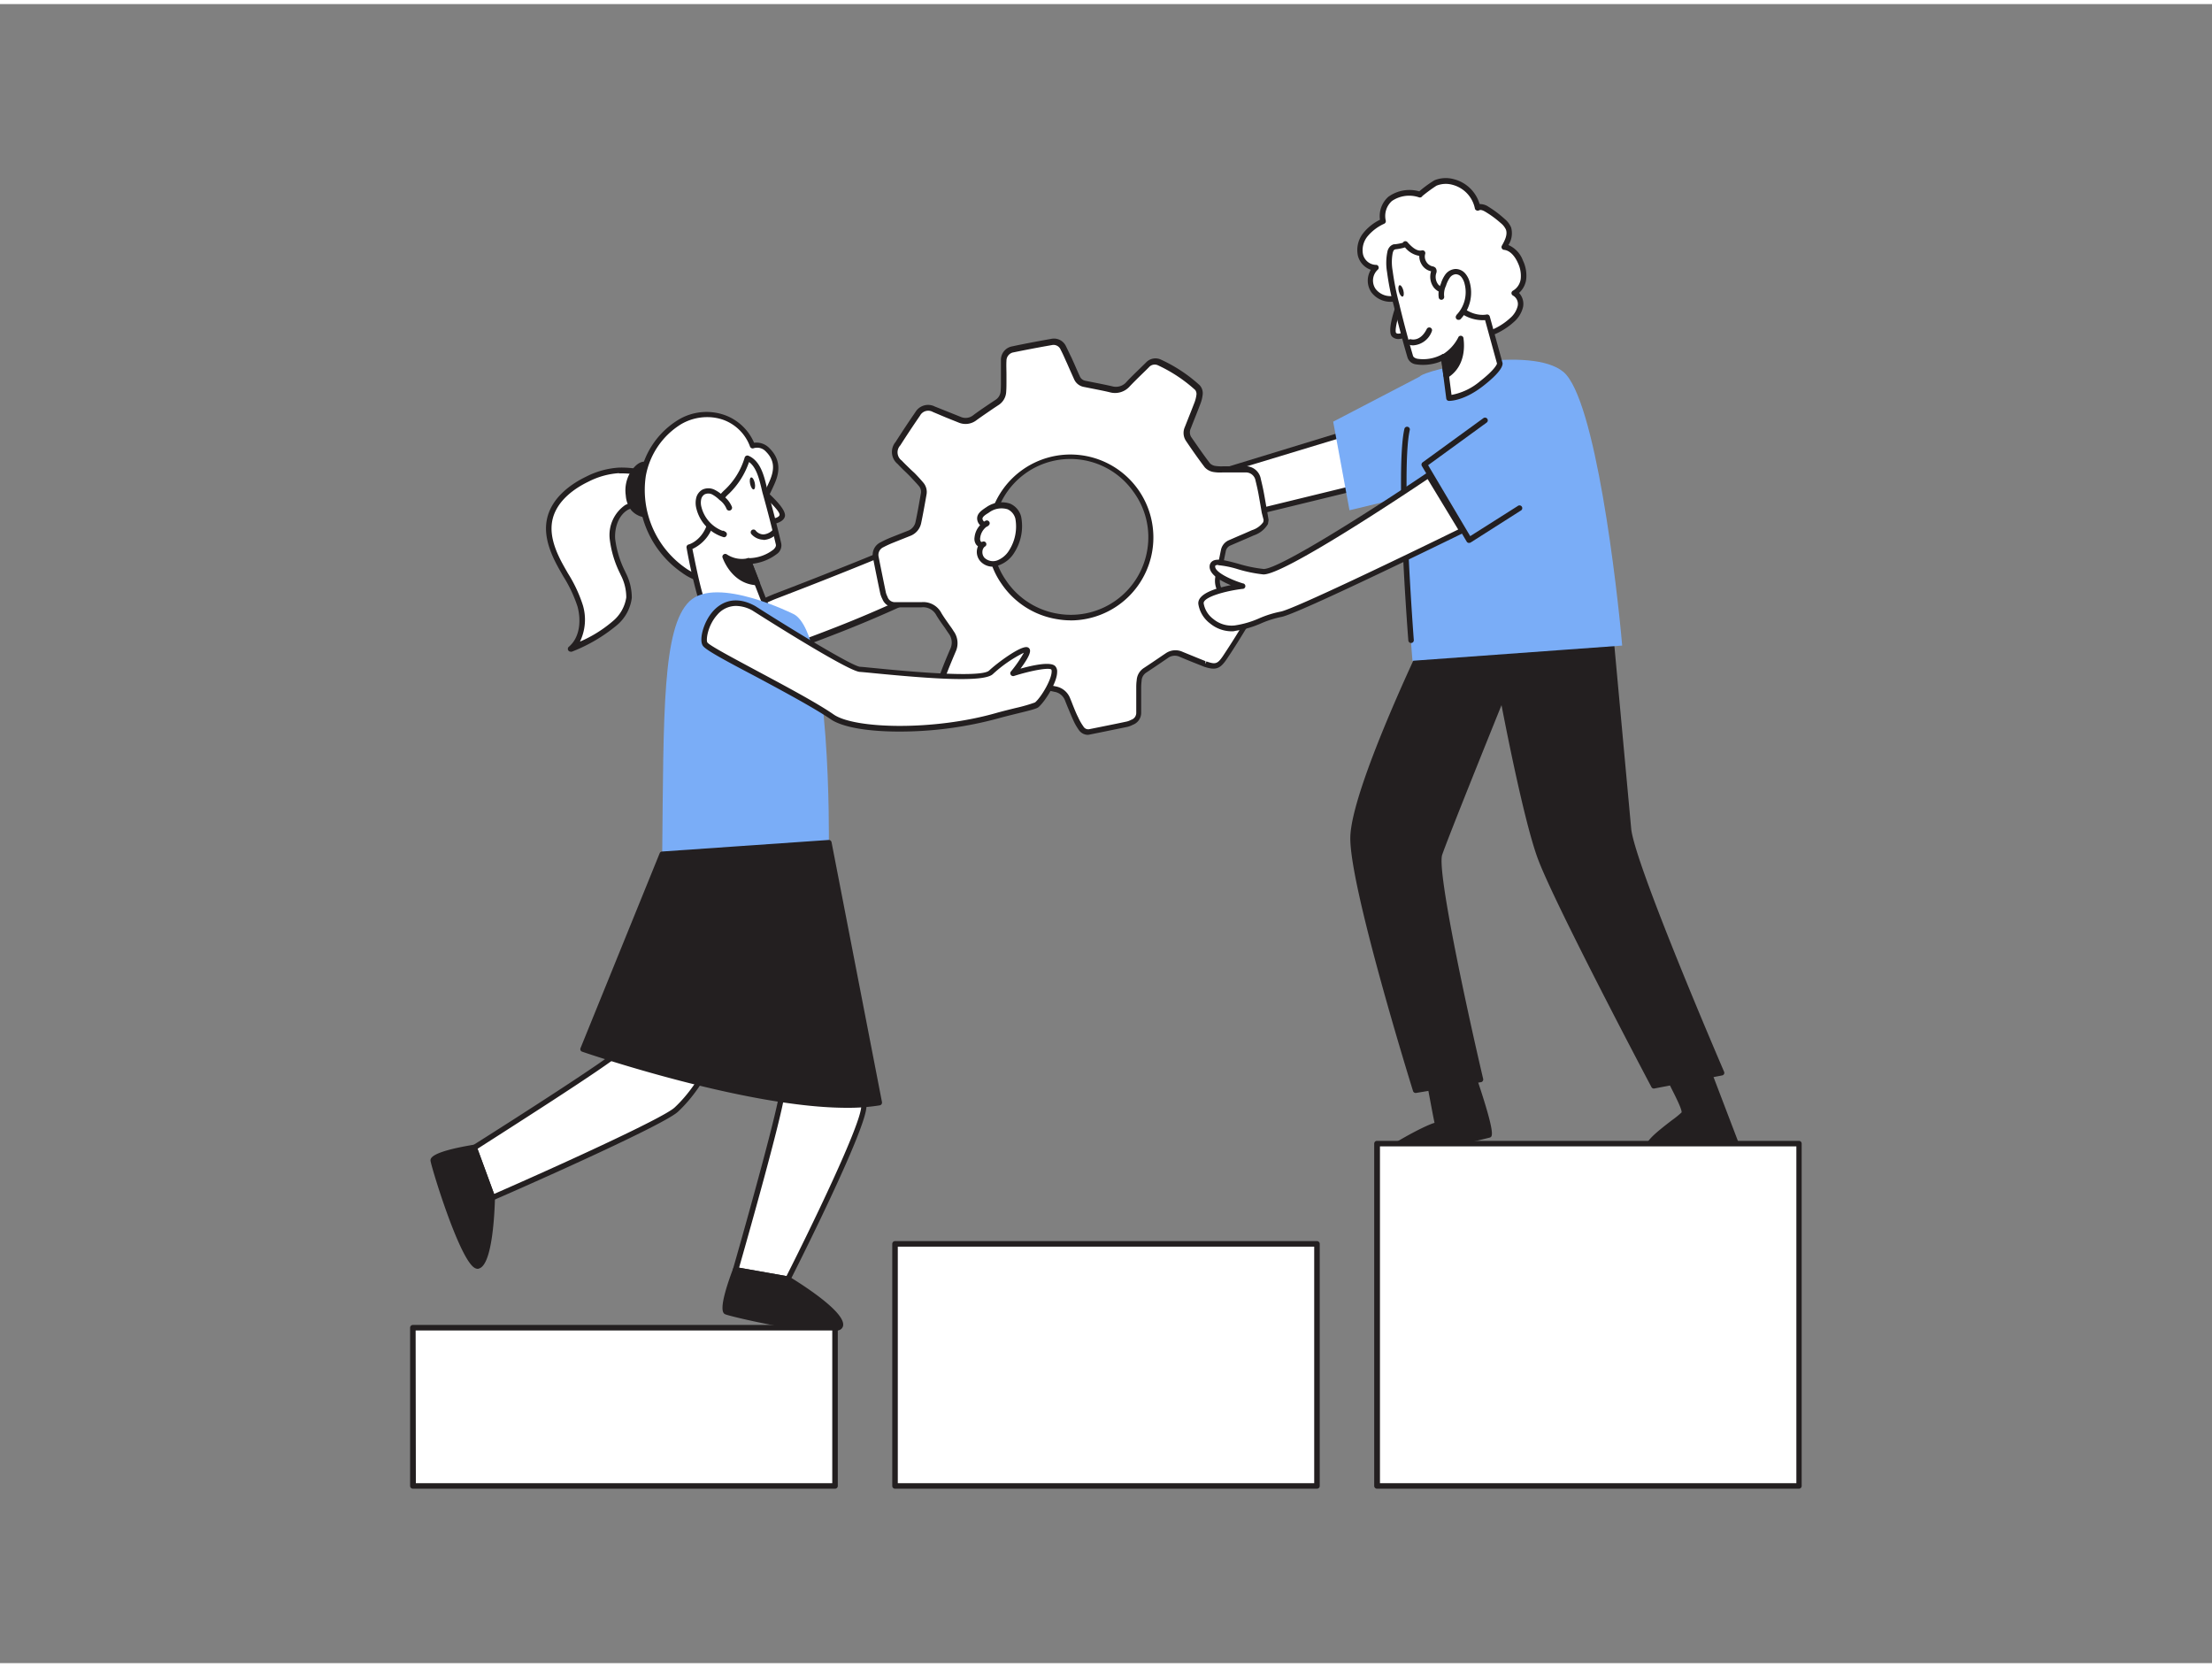 <svg xmlns="http://www.w3.org/2000/svg" viewBox="0 0 400 300" width="406" height="306" class="illustration styles_illustrationTablet__1DWOa"><rect x="0" y="0" width="400" height="300" fill="#808080" stroke="none"/><g id="_573_team_building_flatline" data-name="#573_team_building_flatline"><path d="M261.22,83.55l-40.15,9.79c-1.08.69-8.39,1.24-11.3.15s-2.55-3.5-2-5.13,7.06-2.09,7.06-2.09-2.89-1.31-2.73-2.54,5.24,1.81,5.24,1.81L255.65,73.9Z" fill="#fff"></path><path d="M214.91,94.6A17.28,17.28,0,0,1,209.6,94c-1.72-.65-3.51-2.17-2.3-5.76.47-1.39,3.69-2,5.89-2.28-.85-.57-1.7-1.37-1.58-2.25a.79.79,0,0,1,.45-.63c1-.46,3.69,1,5.35,2L255.5,73.42a.49.49,0,0,1,.58.23l5.57,9.65a.51.51,0,0,1,0,.45.54.54,0,0,1-.35.29l-40.07,9.77C220.39,94.27,217.64,94.6,214.91,94.6Zm-2.3-10.66c.13.52,1.32,1.37,2.43,1.88a.48.48,0,0,1,.28.54.51.51,0,0,1-.45.41c-3,.21-6.35.93-6.62,1.75-.79,2.33-.25,3.77,1.7,4.5,2.88,1.08,10,.45,10.86-.1a.52.52,0,0,1,.15-.07l39.49-9.63-5-8.73L217.49,86a.51.51,0,0,1-.4,0A15.37,15.37,0,0,0,212.61,83.94Z" fill="#231f20"></path><path d="M214.83,86.27s-1.14,3.4,1.92,4.26" fill="#fff"></path><path d="M216.75,91h-.13a3.26,3.26,0,0,1-2.1-1.6,4.65,4.65,0,0,1-.16-3.31.5.5,0,0,1,.63-.31.5.5,0,0,1,.32.63,3.62,3.62,0,0,0,.1,2.53,2.23,2.23,0,0,0,1.48,1.09.5.5,0,0,1,.34.62A.49.49,0,0,1,216.75,91Z" fill="#231f20"></path><path d="M174,95a4.61,4.61,0,0,1,1.28,1.1,5,5,0,0,1,1,4.25c-.53,2.24-3.31,2.94-5.16,3.93-2.21,1.19-4.46,2.29-6.73,3.36-4.63,2.16-9.35,4.12-14.11,6-3.92,1.52-7.87,3-11.87,4.26-1.29.42-4.14,1.87-5.55,1.46-1.61-.46-5-9.18,2.8-10.55a26.21,26.21,0,0,0,4.49-1.7q5.46-2.09,10.87-4.23c4.24-1.69,8.47-3.4,12.66-5.21C166.67,96.36,170.89,93.24,174,95Z" fill="#fff"></path><path d="M133.43,119.91a2.59,2.59,0,0,1-.7-.08c-1.21-.35-2.64-3.34-2.49-6,.09-1.72.91-4.72,5.34-5.49a12.85,12.85,0,0,0,3-1.07c.49-.22,1-.43,1.43-.61,3.74-1.43,7.4-2.85,10.85-4.23,5.1-2,9-3.63,12.65-5.2.63-.27,1.33-.63,2.07-1,2.68-1.39,6-3.12,8.7-1.61h0a5.36,5.36,0,0,1,1.41,1.22,5.51,5.51,0,0,1,1.1,4.69c-.46,2-2.4,2.86-4.11,3.63-.45.21-.9.41-1.29.62-2,1.08-4.22,2.18-6.76,3.37-4.31,2-8.93,4-14.14,6-4.5,1.75-8.28,3.1-11.9,4.27-.3.1-.7.26-1.14.44A12.27,12.27,0,0,1,133.43,119.91ZM171.89,95c-1.85,0-4,1.09-5.88,2.08-.76.4-1.47.76-2.14,1-3.66,1.58-7.57,3.18-12.67,5.21-3.46,1.38-7.12,2.8-10.87,4.24-.44.17-.9.37-1.37.58a14.38,14.38,0,0,1-3.21,1.15c-3.56.62-4.42,2.81-4.51,4.55-.14,2.6,1.28,4.88,1.76,5,.9.26,2.79-.5,4-1,.47-.19.89-.35,1.22-.46,3.59-1.16,7.36-2.51,11.84-4.25,5.19-2,9.79-4,14.08-6,2.52-1.17,4.71-2.27,6.7-3.34.42-.22.88-.43,1.35-.65,1.58-.71,3.21-1.45,3.56-3a4.49,4.49,0,0,0-.9-3.82,4.21,4.21,0,0,0-1.14-1h0A3.75,3.75,0,0,0,171.89,95Z" fill="#231f20"></path><path d="M228.82,93.85a4.23,4.23,0,0,1-2.33,1.76c-1.39.62-2.79,1.21-4.18,1.82a1.91,1.91,0,0,0-1.14,1.44c-.32,1.51-.6,3-.94,4.52A3.48,3.48,0,0,0,221.4,107c1.08,1,2.1,2,3.1,3a2,2,0,0,1,.35,2.79c-1.1,1.83-2.23,3.64-3.44,5.41-1.08,1.58-1.72,1.73-3.53,1.1l-.16-.07c-1.37-.55-2.75-1.09-4.11-1.67a2.57,2.57,0,0,0-2.62.22q-2,1.35-4,2.67a2.34,2.34,0,0,0-1,1.84,12.22,12.22,0,0,0-.08,1.35c0,1.48,0,3,0,4.44a1.82,1.82,0,0,1-1.2,1.75,4.4,4.4,0,0,1-.89.34c-2.26.47-4.52.92-6.78,1.37a1.5,1.5,0,0,1-1.6-.69,11.13,11.13,0,0,1-1-1.71c-.51-1.15-.95-2.32-1.42-3.49a3,3,0,0,0-2.25-1.84l-3.14-.68c-2.69-.57-3.11-.44-5,1.52-.9.91-1.78,1.84-2.72,2.7a2,2,0,0,1-2.78.27c-1.89-1.18-3.76-2.4-5.59-3.66-1.28-.89-1.47-1.59-.92-3.06s1.09-2.75,1.67-4.11a3.19,3.19,0,0,0-.31-3.31c-.74-1.06-1.53-2.09-2.2-3.2a3.21,3.21,0,0,0-3.17-1.71c-.11,0-.22,0-.33,0l-4.5,0a1.83,1.83,0,0,1-1.75-1.19,4.79,4.79,0,0,1-.37-1c-.44-2.14-.88-4.29-1.3-6.44a2,2,0,0,1,1.13-2.3,19.23,19.23,0,0,1,1.84-.85c1-.41,2-.79,3-1.2a2.67,2.67,0,0,0,1.7-2c.35-1.68.64-3.36.95-5a2.11,2.11,0,0,0-.48-1.79c-.5-.59-1-1.15-1.56-1.7-.75-.77-1.55-1.48-2.27-2.26a2.32,2.32,0,0,1-.32-3.35c1.16-1.82,2.35-3.61,3.57-5.39a2.2,2.2,0,0,1,2.91-.86c1.55.61,3.09,1.26,4.65,1.86a2.67,2.67,0,0,0,2.76-.33c1.32-1,2.7-1.89,4.07-2.83a2.44,2.44,0,0,0,1.08-1.94c0-.6.05-1.2.05-1.8,0-1.28-.09-2.55,0-3.82a2,2,0,0,1,1.56-2c2.36-.51,4.74-1,7.12-1.37a1.9,1.9,0,0,1,2.12,1.14c.4.8.77,1.62,1.14,2.45s.84,1.92,1.28,2.87A1.84,1.84,0,0,0,196,68.7c1.61.34,3.24.62,4.85,1a3,3,0,0,0,3.13-1c1.1-1.17,2.29-2.27,3.43-3.41a1.84,1.84,0,0,1,2.22-.42,27.3,27.3,0,0,1,6.82,4.51,1.72,1.72,0,0,1,.4,1.22,6.29,6.29,0,0,1-.45,1.74c-.54,1.43-1.13,2.85-1.68,4.29a2.13,2.13,0,0,0,.11,2c1.11,1.63,2.23,3.25,3.43,4.81a2.2,2.2,0,0,0,1.29.66,11.34,11.34,0,0,0,2,.06c1.26,0,2.52-.07,3.77,0A2.24,2.24,0,0,1,227.52,86c.2.82.4,1.64.55,2.47.29,1.6.56,3.2.84,4.8ZM191.4,110.76A14.6,14.6,0,0,0,208,98.68,14.82,14.82,0,0,0,196.07,82,14.6,14.6,0,0,0,179.25,94.1C177.85,100.4,182.13,109.31,191.4,110.76Z" fill="#fff"></path><path d="M196.72,132.14a2,2,0,0,1-1.68-.95,9.93,9.93,0,0,1-1-1.79c-.35-.77-.66-1.55-1-2.34-.15-.38-.31-.77-.46-1.16a2.47,2.47,0,0,0-1.9-1.54l-1.37-.3-1.76-.38c-2.51-.54-2.77-.46-4.58,1.38l-.48.49c-.72.74-1.47,1.51-2.25,2.23a2.53,2.53,0,0,1-3.38.33c-2.1-1.32-3.94-2.52-5.61-3.68-1.45-1-1.74-2-1.11-3.65.53-1.42,1.12-2.83,1.68-4.13a2.68,2.68,0,0,0-.26-2.82c-.22-.32-.44-.64-.67-1-.53-.73-1.07-1.49-1.55-2.28a2.7,2.7,0,0,0-2.7-1.47,1.13,1.13,0,0,1-.26,0h-.11l-1.5,0-3,0h0a2.32,2.32,0,0,1-2.2-1.48,4.69,4.69,0,0,1-.39-1q-.68-3.23-1.31-6.45a2.5,2.5,0,0,1,1.38-2.83,18.31,18.31,0,0,1,1.88-.88l1.77-.7,1.27-.5a2.17,2.17,0,0,0,1.4-1.67c.28-1.31.52-2.63.76-4l.19-1.07a1.6,1.6,0,0,0-.38-1.38c-.46-.55-1-1.09-1.53-1.67-.3-.31-.61-.62-.93-.92s-.92-.89-1.35-1.36a2.8,2.8,0,0,1-.37-4c1.15-1.81,2.36-3.63,3.58-5.4a2.67,2.67,0,0,1,3.5-1l2.38.95,2.27.91a2.2,2.2,0,0,0,2.28-.27c1-.76,2.09-1.48,3.12-2.18l1-.66a2,2,0,0,0,.86-1.57c.05-.6.05-1.2.05-1.76s0-.86,0-1.29c0-.84,0-1.7,0-2.56a2.47,2.47,0,0,1,2-2.44c2.07-.44,4.27-.86,7.13-1.37a2.39,2.39,0,0,1,2.66,1.4c.34.68.65,1.37,1,2.06l.18.41c.18.39.35.78.52,1.17.25.57.5,1.14.76,1.7a1.34,1.34,0,0,0,1,.84l1.7.34c1.06.21,2.11.42,3.16.66a2.51,2.51,0,0,0,2.65-.85c.72-.77,1.49-1.51,2.22-2.22l1.23-1.2a2.33,2.33,0,0,1,2.77-.53,27.27,27.27,0,0,1,6.95,4.6,2.12,2.12,0,0,1,.56,1.62,6.4,6.4,0,0,1-.47,1.88c-.3.81-.62,1.61-.94,2.41-.25.63-.5,1.26-.74,1.89a1.64,1.64,0,0,0,.05,1.55c1,1.44,2.15,3.13,3.42,4.79a1.73,1.73,0,0,0,1,.47,7.33,7.33,0,0,0,1.42.06l1.79,0c.82,0,1.67,0,2.51,0A2.77,2.77,0,0,1,228,85.9c.19.78.39,1.63.55,2.5.21,1.13.4,2.27.6,3.4l.24,1.41a.43.43,0,0,1,0,.16l-.09.56a.44.44,0,0,1-.05.15,4.69,4.69,0,0,1-2.54,2c-.85.38-1.68.73-2.51,1.09l-1.7.73a1.42,1.42,0,0,0-.85,1.09c-.12.57-.23,1.13-.35,1.7-.19.94-.38,1.89-.6,2.83a3,3,0,0,0,1,3.16c1,.86,1.95,1.83,3.12,3a2.43,2.43,0,0,1,.42,3.4c-1.35,2.23-2.41,3.9-3.45,5.43-1.2,1.75-2,2-4.12,1.29l-.13-.06-1.26-.5c-1-.39-1.94-.78-2.91-1.19a2.1,2.1,0,0,0-2.14.17l-.54.37c-1.14.78-2.28,1.55-3.43,2.31a1.84,1.84,0,0,0-.82,1.47,10.84,10.84,0,0,0-.08,1.3c0,.82,0,1.64,0,2.45v2a2.31,2.31,0,0,1-1.5,2.2l-.12.06a4.24,4.24,0,0,1-.87.32l-4.88,1-1.9.38A2.1,2.1,0,0,1,196.72,132.14Zm-11.08-9.74a10.54,10.54,0,0,1,2.12.3l1.77.38,1.37.3a3.44,3.44,0,0,1,2.61,2.14c.16.39.32.78.47,1.18.31.77.61,1.54,1,2.3a9.4,9.4,0,0,0,.93,1.62,1,1,0,0,0,1.1.49l1.89-.38c1.63-.33,3.25-.65,4.87-1a3.1,3.1,0,0,0,.67-.25l.12-.06a1.31,1.31,0,0,0,.91-1.28v-2c0-.82,0-1.64,0-2.46,0-.41,0-.86.08-1.4a2.83,2.83,0,0,1,1.27-2.21c1.14-.75,2.28-1.52,3.42-2.3l.54-.36a3.08,3.08,0,0,1,3.09-.27l2.89,1.18,1.22.49,0,.52.17-.47c1.63.58,2,.46,2.95-.9,1-1.51,2.08-3.17,3.42-5.39a1.48,1.48,0,0,0-.28-2.19c-1.15-1.2-2.13-2.16-3.07-3a4,4,0,0,1-1.33-4.12c.21-.93.4-1.87.59-2.81.12-.57.23-1.14.35-1.7a2.43,2.43,0,0,1,1.43-1.8l1.7-.74c.83-.35,1.66-.71,2.48-1.08a3.93,3.93,0,0,0,2.05-1.46l.06-.39L228.17,92c-.19-1.13-.39-2.26-.59-3.39-.16-.85-.35-1.68-.54-2.44a1.76,1.76,0,0,0-1.71-1.48c-.81,0-1.65,0-2.45,0l-1.78,0a7.36,7.36,0,0,1-1.62-.07,2.75,2.75,0,0,1-1.61-.84c-1.28-1.68-2.46-3.39-3.44-4.84a2.6,2.6,0,0,1-.17-2.47l.75-1.9c.32-.79.63-1.59.94-2.39a6.1,6.1,0,0,0,.41-1.59,1.22,1.22,0,0,0-.23-.81,26.72,26.72,0,0,0-6.69-4.44,1.38,1.38,0,0,0-1.67.32c-.4.41-.82.81-1.23,1.21-.73.71-1.48,1.45-2.19,2.19a3.55,3.55,0,0,1-3.61,1.15c-1-.25-2.08-.45-3.12-.66l-1.71-.34a2.39,2.39,0,0,1-1.69-1.4c-.26-.57-.51-1.14-.77-1.72l-.51-1.16-.19-.41c-.3-.68-.6-1.36-.94-2a1.39,1.39,0,0,0-1.59-.86c-2.85.5-5,.92-7.1,1.35A1.54,1.54,0,0,0,182,64.5c-.05.81,0,1.66,0,2.48,0,.44,0,.87,0,1.31s0,1.21-.05,1.84a3,3,0,0,1-1.3,2.32l-1,.66c-1,.69-2.08,1.41-3.09,2.15a3.22,3.22,0,0,1-3.24.4l-2.27-.91-2.37-1a1.68,1.68,0,0,0-2.31.67c-1.22,1.77-2.42,3.58-3.57,5.38a1.84,1.84,0,0,0,.26,2.74c.42.45.87.88,1.31,1.31s.65.62,1,.94c.58.59,1.1,1.16,1.58,1.73a2.59,2.59,0,0,1,.59,2.2l-.19,1.07c-.24,1.33-.48,2.65-.76,4a3.15,3.15,0,0,1-2,2.38l-1.28.51-1.75.7a18.64,18.64,0,0,0-1.79.82,1.53,1.53,0,0,0-.88,1.77c.42,2.14.86,4.29,1.3,6.43a3.72,3.72,0,0,0,.29.75,1.39,1.39,0,0,0,1.33,1h0l3,0,1.5,0h.31a3.68,3.68,0,0,1,3.63,2c.46.76,1,1.5,1.5,2.22.23.31.46.63.68,1a3.69,3.69,0,0,1,.36,3.79c-.55,1.3-1.14,2.69-1.67,4.1s-.33,1.72.74,2.46c1.67,1.16,3.49,2.35,5.58,3.66a1.53,1.53,0,0,0,2.17-.22c.76-.7,1.5-1.46,2.22-2.19l.48-.49C183.67,122.93,184.4,122.4,185.64,122.4Zm43.18-28.55h0Zm-35.18,17.59a14.14,14.14,0,0,1-2.32-.19h0a15,15,0,0,1-10.19-6.39A14.27,14.27,0,0,1,178.77,94a15,15,0,1,1,14.87,17.45Zm-2.16-1.17a14,14,0,0,0,16-11.67,13.87,13.87,0,0,0-2.54-10.44,13.94,13.94,0,0,0-25.18,6,13.26,13.26,0,0,0,2.2,10.11,14,14,0,0,0,9.53,6Z" fill="#231f20"></path><path d="M137.5,170.76l-1.42,2.74c-3.72,7.16-6.23,19.31-13.77,26.36C119.53,202.46,89,215.8,89,215.8l-3.3-9S109.93,191.49,112,189.4c2.58-2.64,13.59-37.75,13.59-37.75Z" fill="#fff"></path><path d="M89,216.29a.45.45,0,0,1-.2,0,.47.47,0,0,1-.27-.28l-3.3-9a.51.51,0,0,1,.21-.6c8.35-5.27,24.55-15.66,26.12-17.28,2.05-2.1,10.42-27.82,13.47-37.55a.51.51,0,0,1,.42-.35.53.53,0,0,1,.49.23l11.94,19.12a.48.48,0,0,1,0,.49s-.53,1-1.42,2.74a80,80,0,0,0-3.27,7.74c-2.49,6.47-5.31,13.81-10.6,18.75-2.81,2.63-32.16,15.49-33.41,16A.48.48,0,0,1,89,216.29ZM86.35,207l3,8.16c10.65-4.66,30.52-13.65,32.64-15.63,5.12-4.78,7.9-12,10.35-18.38a79.22,79.22,0,0,1,3.31-7.84l1.29-2.49L125.7,152.83c-1.88,5.95-11,34.45-13.38,36.92C110.38,191.74,89.42,205,86.35,207Z" fill="#231f20"></path><path d="M85.74,206.76S78.3,208,78.35,209.1s6,19.88,8.2,19.08S89,215.8,89,215.8Z" fill="#231f20"></path><path d="M86.41,228.7a1.15,1.15,0,0,1-.66-.22c-2.82-1.87-7.85-18.47-7.9-19.35,0-.39-.07-1.56,7.81-2.87a.5.5,0,0,1,.55.33l3.3,9a.58.58,0,0,1,0,.19c-.07,2.79-.46,12-2.82,12.84A.91.91,0,0,1,86.41,228.7Zm-7.55-19.55c.13.75,1.45,5.15,3.12,9.67,3.19,8.63,4.38,8.88,4.43,8.88,1.14-.41,2-6.44,2.13-11.82l-3.12-8.56C82.51,207.83,79.34,208.64,78.86,209.15Z" fill="#231f20"></path><path d="M146.41,165.18s.36,1.11.93,2.94c2.41,7.7,8.69,28,8.89,31.07.25,3.81-13.74,31.37-13.74,31.37L133,228.89s8.48-29.58,8.45-32.49c0-3.69-17-36.34-17-36.34Z" fill="#fff"></path><path d="M142.49,231.06h-.08l-9.48-1.67a.45.45,0,0,1-.33-.22.49.49,0,0,1-.06-.41c2.92-10.2,8.45-30.1,8.43-32.34,0-2.93-12.25-27.07-17-36.12a.51.51,0,0,1,0-.54.52.52,0,0,1,.51-.18l22,5.12a.5.5,0,0,1,.36.33l.93,2.95c2.61,8.35,8.71,28.1,8.91,31.19.26,3.9-13.22,30.5-13.79,31.63A.5.5,0,0,1,142.49,231.06Zm-8.84-2.57,8.57,1.52c4-7.88,13.71-27.82,13.51-30.78s-6.84-24.47-8.87-31L146,165.6l-20.61-4.81c2.86,5.54,16.52,32.16,16.56,35.61C142,199.16,134.83,224.36,133.65,228.49Z" fill="#231f20"></path><path d="M111.92,84.32a14.68,14.68,0,0,0-5.74,1.6c-3.12,1.5-6.1,4-6.79,7.35-.56,2.75.49,5.56,1.82,8s3,4.83,3.71,7.53.4,6-1.73,7.77a28.66,28.66,0,0,0,8-4.66,7.21,7.21,0,0,0,2.59-4.62,9.28,9.28,0,0,0-1.06-4.28,19.21,19.21,0,0,1-2-6.3c-.15-2.2.67-4.62,2.57-5.74,1.67-1,7.12-.89,6.26-4C118.9,84.65,113.87,84.24,111.92,84.32Z" fill="#fff"></path><path d="M103.19,117.1a.5.5,0,0,1-.33-.88c2.14-1.82,2.19-5,1.58-7.26a24.54,24.54,0,0,0-2.6-5.51c-.36-.64-.73-1.27-1.07-1.91-1.77-3.29-2.36-6-1.87-8.37.85-4.15,4.79-6.61,7.06-7.7a15,15,0,0,1,5.94-1.65h0c2-.08,7.38.32,8.15,3.09a2.21,2.21,0,0,1-.18,1.83c-.71,1.22-2.58,1.66-4.22,2.05a9.09,9.09,0,0,0-2.08.64c-1.91,1.12-2.45,3.55-2.33,5.28a18.06,18.06,0,0,0,1.79,5.86l.12.27a9.82,9.82,0,0,1,1.1,4.52,7.68,7.68,0,0,1-2.75,5,29.22,29.22,0,0,1-8.11,4.75A.51.51,0,0,1,103.19,117.1Zm8.75-32.28a14.08,14.08,0,0,0-5.55,1.55c-2.1,1-5.75,3.27-6.51,7-.44,2.17.12,4.62,1.77,7.7.34.63.7,1.25,1.06,1.88a25.17,25.17,0,0,1,2.69,5.75,9.14,9.14,0,0,1-.52,6.58,23.05,23.05,0,0,0,5.94-3.7,6.89,6.89,0,0,0,2.43-4.29,8.74,8.74,0,0,0-1-4.05l-.12-.27a18.89,18.89,0,0,1-1.87-6.19,6.59,6.59,0,0,1,2.82-6.21,9.38,9.38,0,0,1,2.36-.75c1.38-.33,3.09-.74,3.59-1.59a1.29,1.29,0,0,0,.08-1c-.55-2-5.13-2.44-7.15-2.36Z" fill="#231f20"></path><path d="M114.36,85a5.86,5.86,0,0,0-.71,3.79,4.47,4.47,0,0,0,.92,2.42,3.45,3.45,0,0,0,2.86,1.13,1.93,1.93,0,0,0,1.29-.53,2.24,2.24,0,0,0,.47-1.08C119.77,88,117.76,79.64,114.36,85Z" fill="#231f20"></path><path d="M117.16,92.85a3.92,3.92,0,0,1-3-1.32,4.88,4.88,0,0,1-1-2.68,6.37,6.37,0,0,1,.79-4.11h0c1.32-2.09,2.48-2.17,3.21-1.87,2.08.84,3,5.85,2.53,8a2.7,2.7,0,0,1-.59,1.32,2.38,2.38,0,0,1-1.62.68Zm-2.37-7.58a5.36,5.36,0,0,0-.64,3.46,3.91,3.91,0,0,0,.8,2.16,3,3,0,0,0,2.45,1,1.54,1.54,0,0,0,1-.37,1.84,1.84,0,0,0,.34-.85c.39-1.84-.53-6.26-1.92-6.83-.69-.27-1.47.65-2,1.48Z" fill="#231f20"></path><path d="M132.28,103c-.81,1-2,1.48-4.06,1.28a10.28,10.28,0,0,1-4.65-1.88,17.61,17.61,0,0,1-7.28-17c1.09-6.55,7.61-13.07,14.64-10.58a8.68,8.68,0,0,1,5.17,5.16,2.59,2.59,0,0,1,2.74.7c1.82,1.81,1.75,3.75.78,5.93-1.6,3.57-3.56,7-5,10.62C133.79,99.27,133.47,101.56,132.28,103Z" fill="#fff"></path><path d="M129,104.77c-.28,0-.57,0-.87,0a10.55,10.55,0,0,1-4.88-2,18,18,0,0,1-7.49-17.53,14.9,14.9,0,0,1,6.8-10,9.84,9.84,0,0,1,8.5-.92,9.17,9.17,0,0,1,5.3,5,3.25,3.25,0,0,1,2.79,1c2.35,2.33,1.63,4.81.89,6.48-.66,1.48-1.39,2.94-2.1,4.36-1,2-2,4.12-2.89,6.25-.27.68-.49,1.4-.7,2.09a10.72,10.72,0,0,1-1.73,3.85h0A4.44,4.44,0,0,1,129,104.77Zm-1.21-30.08A9.31,9.31,0,0,0,123.11,76a13.91,13.91,0,0,0-6.33,9.35,17.21,17.21,0,0,0,7.07,16.55,9.72,9.72,0,0,0,4.42,1.79,3.86,3.86,0,0,0,3.63-1.11h0a10,10,0,0,0,1.54-3.49c.21-.71.44-1.45.72-2.17.86-2.17,1.91-4.28,2.92-6.32.71-1.41,1.43-2.87,2.08-4.33,1-2.28.82-3.88-.67-5.36a2.12,2.12,0,0,0-2.19-.6.51.51,0,0,1-.67-.29,8.07,8.07,0,0,0-4.86-4.85A8.7,8.7,0,0,0,127.83,74.69Z" fill="#231f20"></path><path d="M137.49,87.83s4.26,3.62,3.92,4.72-2.56,1.09-2.56,1.09" fill="#fff"></path><path d="M138.88,94.14h0a.51.51,0,0,1-.5-.51.48.48,0,0,1,.51-.49c.54,0,1.9-.18,2.07-.73s-1.71-2.46-3.76-4.2a.5.5,0,1,1,.65-.76c1.68,1.43,4.45,4,4.07,5.25S139.28,94.14,138.88,94.14Z" fill="#231f20"></path><path d="M139.86,112.27c-4.78.38-13-4.42-13-4.6a96.39,96.39,0,0,1-2.15-9.42s3.23-.92,4-5.31,4.85-5.08,6.43-10.85c2.33,1,2.73,4.4,3.33,6.52q1.26,4.48,2.31,9c.45,1.92-4.42,3.38-5.45,3.06C136.43,103.51,136.43,103.51,139.86,112.27Z" fill="#fff"></path><path d="M139.33,112.79c-4.82,0-12.75-4.31-13-5a94.43,94.43,0,0,1-2.18-9.5.51.51,0,0,1,.36-.57c.12,0,3-.9,3.67-4.91a9.59,9.59,0,0,1,2.91-5A13.12,13.12,0,0,0,134.66,82a.51.51,0,0,1,.68-.33c2.17.93,2.81,3.57,3.32,5.7.1.41.19.8.29,1.15.84,3,1.62,6,2.32,9a1.91,1.91,0,0,1-.71,1.86,9,9,0,0,1-4.49,1.83c.86,2.21,1.13,2.92,4.26,10.9a.51.51,0,0,1-.05.45.48.48,0,0,1-.38.23A5.24,5.24,0,0,1,139.33,112.79Zm-12.06-5.42c.87.58,7.46,4.34,11.87,4.42-3.17-8.1-3.2-8.17-4.27-10.94a.5.5,0,0,1,.1-.52.51.51,0,0,1,.51-.14,7.36,7.36,0,0,0,4.39-1.56c.35-.33.49-.63.43-.9-.7-3-1.48-6-2.31-9-.11-.36-.2-.77-.3-1.19-.42-1.71-.92-3.79-2.24-4.73a14.51,14.51,0,0,1-3.58,5.68A8.64,8.64,0,0,0,129.21,93a7,7,0,0,1-4,5.53C125.52,100,126.43,104.75,127.27,107.37Z" fill="#231f20"></path><path d="M140.07,95.42a2.53,2.53,0,0,1-3.82.06" fill="#fff"></path><path d="M138.06,96.86a3,3,0,0,1-2.17-1,.5.5,0,0,1,.73-.69,1.86,1.86,0,0,0,1.46.73,2.6,2.6,0,0,0,1.62-.78.5.5,0,0,1,.74.67,3.52,3.52,0,0,1-2.35,1.11Z" fill="#231f20"></path><path d="M135.33,100.67a5.39,5.39,0,0,1-4.22-.78s1.48,4.51,5.74,4.7Z" fill="#231f20"></path><path d="M136.85,105.09h0c-4.55-.2-6.13-4.85-6.19-5a.49.49,0,0,1,.19-.57.51.51,0,0,1,.6,0,4.93,4.93,0,0,0,3.79.69.49.49,0,0,1,.58.3l1.52,3.92a.5.5,0,0,1-.47.68Zm-4.64-4a5.92,5.92,0,0,0,3.88,3L135,101.24A6.51,6.51,0,0,1,132.21,101Z" fill="#231f20"></path><ellipse cx="136.07" cy="86.68" rx="0.43" ry="1.11" transform="translate(-15.22 30.63) rotate(-12.17)" fill="#231f20"></ellipse><path d="M131.87,91.11a4.22,4.22,0,0,0-1.43-1.8,6.11,6.11,0,0,0-1.47-1,2,2,0,0,0-1.74,0,1.89,1.89,0,0,0-.9,1.26,3.56,3.56,0,0,0,.06,1.59A6.64,6.64,0,0,0,131,95.9l-.21-.13" fill="#fff"></path><path d="M131,96.4a.3.3,0,0,1-.13,0,7.19,7.19,0,0,1-4.94-5.17,4,4,0,0,1-.06-1.81A2.35,2.35,0,0,1,127,87.81a2.51,2.51,0,0,1,2.19,0,6.44,6.44,0,0,1,1.59,1.11,4.71,4.71,0,0,1,1.58,2,.5.5,0,0,1-1,.3,3.76,3.76,0,0,0-1.27-1.57,5.65,5.65,0,0,0-1.35-1,1.55,1.55,0,0,0-1.31,0,1.37,1.37,0,0,0-.64.93,3,3,0,0,0,.05,1.36,6.22,6.22,0,0,0,3.8,4.3.49.49,0,0,1,.35.07l.21.13a.48.48,0,0,1,.2.62A.49.49,0,0,1,131,96.4Z" fill="#231f20"></path><path d="M143.58,110.34s-14-7.06-18.9-2.35-4.68,20.06-4.93,45.75l30.13-2.09S150.34,114.07,143.58,110.34Z" fill="#7aadf7"></path><path d="M155.52,120.32c2.06.1,21.63,2.49,23.69.54s6.29-4.71,6.55-4-2.57,4.22-2.57,4.22,6.31-2,7.26-1-1.51,5.39-3,6.69c-.4.36-4.56,1.21-7,1.92-11,3.17-25.82,3.14-30,.23-5.76-4-22-11.76-22.94-13.13s1.86-10.3,8.8-6.47C136.31,109.28,153.47,120.23,155.52,120.32Z" fill="#fff"></path><path d="M162.6,131.55c-5.55,0-10.27-.75-12.43-2.26-2.93-2-8.6-5.06-13.59-7.73-5.71-3-9-4.79-9.48-5.53-.72-1,.05-4.25,1.85-6.26,1.15-1.28,3.66-3.1,7.6-.93,6.62,4.22,17.59,10.92,19,11,.38,0,1.34.12,2.67.24,4.73.47,19.12,1.87,20.64.44s5.7-4.51,6.89-4.23a.64.64,0,0,1,.48.42c.2.53-.37,1.69-1.69,3.46,2.26-.63,5.43-1.31,6.27-.46a1.41,1.41,0,0,1,.35,1.1c0,1.82-2.12,5.22-3.35,6.31-.31.28-1.25.53-3.88,1.17-1.18.29-2.39.59-3.36.86A68,68,0,0,1,162.6,131.55Zm-29.54-22.72a4.45,4.45,0,0,0-3.36,1.61c-1.75,1.94-2.07,4.61-1.78,5,.41.58,5,3,9.13,5.22,5,2.68,10.71,5.72,13.69,7.79,3.75,2.63,18.13,3,29.55-.3,1-.28,2.22-.58,3.4-.87a28.88,28.88,0,0,0,3.48-1c1.16-1,3-4.17,3-5.58a.62.62,0,0,0-.06-.37c-.43-.39-3.59.16-6.76,1.17a.51.51,0,0,1-.56-.2.48.48,0,0,1,0-.59,23.28,23.28,0,0,0,2.36-3.42,23.84,23.84,0,0,0-5.61,3.87c-1.63,1.54-11.26.83-21.43-.16-1.31-.13-2.26-.22-2.62-.24-2.13-.1-17.69-10-19.46-11.12A6.22,6.22,0,0,0,133.06,108.83Z" fill="#231f20"></path><path d="M119.75,153.74,105.44,189s36.72,12.58,53.56,9.67l-9.12-47Z" fill="#231f20"></path><path d="M153.11,199.58c-18,0-46.49-9.68-47.83-10.14a.51.51,0,0,1-.3-.26.51.51,0,0,1,0-.4l14.31-35.23a.49.49,0,0,1,.43-.31l30.13-2.09a.51.51,0,0,1,.52.4l9.12,47a.56.56,0,0,1-.08.38.52.52,0,0,1-.33.21A35.46,35.46,0,0,1,153.11,199.58Zm-47-10.91c4.41,1.46,36.65,11.92,52.31,9.56l-8.94-46-29.37,2Z" fill="#231f20"></path><path d="M133,228.89s-2.66,7.06-1.67,7.57,20.2,4.77,20.62,2.45-9.48-8.35-9.48-8.35Z" fill="#231f20"></path><path d="M149.47,240.1c-5.62,0-17.68-2.85-18.35-3.19-.34-.18-1.38-.71,1.43-8.2a.51.51,0,0,1,.56-.31l9.47,1.67a.49.49,0,0,1,.17.06c2.39,1.46,10.16,6.4,9.71,8.87a1.05,1.05,0,0,1-.63.76A5.84,5.84,0,0,1,149.47,240.1ZM131.65,236a99.44,99.44,0,0,0,9.93,2.15c9.07,1.56,9.88.64,9.91.6.21-1.19-4.58-4.94-9.18-7.75l-9-1.58C132.33,232.23,131.45,235.38,131.65,236Zm0,.05h0Z" fill="#231f20"></path><path d="M302.37,195.13c.24.72,2.62,4.77,2.13,5.55s-8.21,5.69-5.93,6.42,15.36-1,15.36-1L306,185.3Z" fill="#231f20"></path><path d="M300.62,207.77a8.45,8.45,0,0,1-2.2-.19,1,1,0,0,1-.75-.78c-.19-1.05,1.37-2.45,4.71-5a16.82,16.82,0,0,0,1.7-1.38c.12-.48-1.13-2.95-1.6-3.88-.32-.64-.51-1-.59-1.24a.53.53,0,0,1,0-.33l3.65-9.83a.5.5,0,0,1,.47-.33h0a.49.49,0,0,1,.46.33l7.92,20.75a.53.53,0,0,1,0,.44.5.5,0,0,1-.36.24C312.9,206.7,304.85,207.77,300.62,207.77Zm-2-1.17.07,0c1.69.54,10.52-.45,14.52-1L306,186.72l-3.12,8.4c.1.22.28.58.47,1,1.4,2.75,2,4.18,1.55,4.87a10.8,10.8,0,0,1-1.93,1.64C301.81,203.49,298.71,205.86,298.65,206.6Z" fill="#231f20"></path><path d="M265.47,191.12s4.53,13.06,3.77,13.37-20,4.72-19.13,3.55,9.78-5.84,9.88-5.3-1.2-6.34-1.2-6.34Z" fill="#231f20"></path><path d="M250.7,208.66c-.53,0-.88-.06-1-.2a.59.59,0,0,1,0-.71c.62-.88,7.41-4.77,9.71-5.45-.12-.54-.28-1.36-.52-2.62l-.6-3.19a.47.47,0,0,1,.18-.48l6.68-5.28a.49.49,0,0,1,.45-.09.5.5,0,0,1,.33.32c4.69,13.5,4,13.8,3.49,14C269.28,205,254.73,208.66,250.7,208.66Zm9.06-5.43a53.3,53.3,0,0,0-8.49,4.48c3.6-.36,15.61-3.06,17.56-3.62-.06-1.25-1.79-6.87-3.6-12.14l-5.9,4.66c.23,1.18,1.06,5.53,1.15,6v0h0a.52.52,0,0,1-.4.59C260,203.29,259.85,203.31,259.76,203.23Zm-.2-.38h-.05a.39.39,0,0,0,.16.26A1.69,1.69,0,0,1,259.56,202.85Z" fill="#231f20"></path><path d="M258.27,114.17s-13.41,27.73-13.58,36.51S256,196.4,256,196.4l11.7-1.94s-8.72-36.92-7.4-40.78S271.68,125,271.68,125s4,21.29,6.78,29.13,20.6,41.47,20.6,41.47l12.25-2.36s-16.23-37.62-16.83-44.11-3.79-41.19-3.79-41.19Z" fill="#231f20"></path><path d="M256,196.9a.5.5,0,0,1-.48-.35c-.47-1.51-11.51-37.11-11.34-45.88s13.08-35.58,13.63-36.72a.5.5,0,0,1,.36-.27l32.41-6.23a.51.51,0,0,1,.4.09.55.55,0,0,1,.2.35s3.19,34.7,3.79,41.2c.59,6.34,16.63,43.58,16.79,43.95a.52.52,0,0,1,0,.44.51.51,0,0,1-.35.25l-12.25,2.36a.48.48,0,0,1-.53-.26c-.73-1.37-17.83-33.74-20.63-41.53-2.34-6.5-5.48-22.35-6.48-27.53-2.23,5.52-9.62,23.84-10.73,27.07-1,3.06,5,30.27,7.41,40.5a.45.45,0,0,1-.07.39.45.45,0,0,1-.33.22l-11.7,1.94Zm2.6-82.29c-1.27,2.66-13.26,27.92-13.42,36.08s9.9,41.05,11.16,45.15l10.75-1.79c-1.32-5.63-8.55-36.78-7.26-40.53s11-27.69,11.38-28.7a.48.48,0,0,1,.51-.31.49.49,0,0,1,.44.4c0,.21,4,21.34,6.76,29.05,2.63,7.31,18.55,37.58,20.4,41.08l11.27-2.17c-2.11-4.92-16.05-37.56-16.62-43.69s-3.33-36.19-3.74-40.64Z" fill="#231f20"></path><polygon points="256.71 67.37 241.08 75.51 244.03 91.53 258.72 88 256.71 67.37" fill="#7aadf7"></polygon><path d="M256.71,67.37c.93-1.27,20.2-5.69,26-.86s9.73,39,10.63,49.49l-37.92,2.75S251.57,74.38,256.71,67.37Z" fill="#7aadf7"></path><path d="M255.16,115.53a.49.49,0,0,1-.49-.46c-.1-1.26-2.39-30.93-.71-38.26a.5.5,0,0,1,.6-.37.49.49,0,0,1,.37.6c-1.64,7.17.71,37.65.73,37.95a.5.5,0,0,1-.46.54Z" fill="#231f20"></path><path d="M267.77,60.08a11.82,11.82,0,0,0,5.66-2.9,4.72,4.72,0,0,0,1.5-2.43,2.25,2.25,0,0,0-1.11-2.45,3.31,3.31,0,0,0,1.67-2.56,5.84,5.84,0,0,0-.56-3.1A4,4,0,0,0,272,44c.58-1,1.18-2.23.77-3.34a3.79,3.79,0,0,0-1.07-1.38,18.35,18.35,0,0,0-2.79-2.1c-.53-.32-1.21-.63-1.74-.29a6,6,0,0,0-4.35-4.64,5,5,0,0,0-3.26.16,19.3,19.3,0,0,0-2.81,2.1,6.07,6.07,0,0,0-5.4.76,4.17,4.17,0,0,0-1.27,4A9.14,9.14,0,0,0,247,41.68a4.42,4.42,0,0,0-.94,3.7,3,3,0,0,0,2.83,2.31,3.17,3.17,0,0,0-.46,4.16,3.87,3.87,0,0,0,4.11,1.34,1.25,1.25,0,0,1,.63-.08,1.5,1.5,0,0,1,.65.45c.64.57,1.48.45,2.17.84a20.76,20.76,0,0,1,2.64,2.16,30.81,30.81,0,0,0,2.67,1.9,17.89,17.89,0,0,0,3.1,2c1,.39,1.63,0,2.63-.25Z" fill="#fff"></path><path d="M265.2,61.17a2.78,2.78,0,0,1-1-.19A8.67,8.67,0,0,1,262,59.6c-.33-.25-.66-.5-1-.72a29.05,29.05,0,0,1-2.72-1.94c-.27-.22-.56-.48-.84-.74a10.76,10.76,0,0,0-1.72-1.36,2.75,2.75,0,0,0-.81-.26,3.2,3.2,0,0,1-1.45-.64l-.13-.13a1.37,1.37,0,0,0-.29-.22,1.16,1.16,0,0,0-.32.06A4.36,4.36,0,0,1,248,52.14a3.75,3.75,0,0,1-.11-4.09,3.65,3.65,0,0,1-2.34-2.55,4.92,4.92,0,0,1,1-4.13A8.84,8.84,0,0,1,249.54,39a4.68,4.68,0,0,1,1.5-4.14,6.52,6.52,0,0,1,5.61-1,21,21,0,0,1,2.74-2,5.49,5.49,0,0,1,3.58-.18,6.54,6.54,0,0,1,4.59,4.48,2.79,2.79,0,0,1,1.64.51,19.18,19.18,0,0,1,2.85,2.15,4.11,4.11,0,0,1,1.21,1.58,3.93,3.93,0,0,1-.49,3.17,4.86,4.86,0,0,1,2.62,2.79,6.36,6.36,0,0,1,.6,3.36,4,4,0,0,1-1.3,2.51,2.92,2.92,0,0,1,.73,2.53,5.13,5.13,0,0,1-1.64,2.7,12.44,12.44,0,0,1-5.89,3h0l-.77.18c-.23,0-.44.12-.64.18A4.53,4.53,0,0,1,265.2,61.17ZM253,52.59l.24,0a1.52,1.52,0,0,1,.76.47l.11.1a2.18,2.18,0,0,0,1,.41,4,4,0,0,1,1.06.37,10.61,10.61,0,0,1,1.91,1.49c.27.25.54.49.81.71A30.08,30.08,0,0,0,261.56,58c.35.24.7.5,1.05.77A8,8,0,0,0,264.56,60a2.19,2.19,0,0,0,1.63-.07c.22-.07.45-.14.71-.2l.75-.17h0a11.49,11.49,0,0,0,5.43-2.78,4.17,4.17,0,0,0,1.36-2.16,1.75,1.75,0,0,0-.82-1.9.52.52,0,0,1-.3-.44.51.51,0,0,1,.28-.46,2.88,2.88,0,0,0,1.4-2.19,5.41,5.41,0,0,0-.52-2.83c-.29-.66-1.12-2.21-2.51-2.36a.47.47,0,0,1-.39-.27.49.49,0,0,1,0-.47c.53-.94,1.07-2,.74-2.92a3.24,3.24,0,0,0-.94-1.18,18,18,0,0,0-2.71-2c-.39-.24-.91-.49-1.21-.3a.49.49,0,0,1-.47,0,.46.46,0,0,1-.29-.37,5.56,5.56,0,0,0-4-4.24,4.49,4.49,0,0,0-2.94.15,27.78,27.78,0,0,0-2.55,1.87.5.5,0,0,1-.62.23,5.55,5.55,0,0,0-4.89.67,3.63,3.63,0,0,0-1.11,3.54.5.5,0,0,1-.26.56,8.42,8.42,0,0,0-3,2.25,3.94,3.94,0,0,0-.86,3.27,2.49,2.49,0,0,0,2.32,1.93.46.46,0,0,1,.49.32.48.48,0,0,1-.15.56,2.67,2.67,0,0,0-.36,3.49,3.38,3.38,0,0,0,3.57,1.15A2.27,2.27,0,0,1,253,52.59Z" fill="#231f20"></path><path d="M253.16,53.93s-1.88,5.09-1.07,5.86,2.68-.3,2.68-.3" fill="#fff"></path><path d="M252.91,60.57a1.64,1.64,0,0,1-1.16-.42c-.92-.87.19-4.38.94-6.39a.5.5,0,0,1,.64-.3.52.52,0,0,1,.3.65c-.9,2.43-1.45,4.92-1.18,5.33s1.59-.11,2.07-.39a.51.51,0,0,1,.68.19.49.49,0,0,1-.18.68A4.86,4.86,0,0,1,252.91,60.57Z" fill="#231f20"></path><path d="M251.84,44.1a1.41,1.41,0,0,0-.45.84,9.25,9.25,0,0,0,0,3.44,52.72,52.72,0,0,0,1.36,6.68c.7,2.92,1.48,5.82,2.32,8.7.53,1.83,5.34.75,6.06,0l1,7.49s2.45.1,5.9-2.6S271.23,65,271.23,65l-2.3-8.37s-3.17.76-5.93-2.57c-.44-.54-.77-1.45-1.3-1.87s-1.45-.47-2-1.21a2.77,2.77,0,0,1-.43-2.43c.05-.18.12-.4,0-.54a.73.73,0,0,0-.3-.12A2.33,2.33,0,0,1,257.27,45c-1.21.28-2.3-.74-3.13-1.68.26.3-1.87.53-1.9.55A1.15,1.15,0,0,0,251.84,44.1Z" fill="#fff"></path><path d="M262.08,71.75H262a.49.49,0,0,1-.47-.43l-.87-6.75a8.57,8.57,0,0,1-4.64.57,1.83,1.83,0,0,1-1.5-1.24c-.84-2.87-1.62-5.81-2.33-8.72l-.15-.63a47.18,47.18,0,0,1-1.22-6.11,9.88,9.88,0,0,1,.06-3.63,1.84,1.84,0,0,1,.63-1.11h0a1.7,1.7,0,0,1,.54-.27l.18,0a8.93,8.93,0,0,0,1.44-.27.49.49,0,0,1,.11-.14.5.5,0,0,1,.71,0h0c.73.83,1.69,1.75,2.64,1.52a.51.51,0,0,1,.48.15.51.51,0,0,1,.11.49,1.74,1.74,0,0,0,.19,1.39,1.79,1.79,0,0,0,1.11.85,1,1,0,0,1,.56.26,1,1,0,0,1,.13,1,2.23,2.23,0,0,0,.35,2,1.89,1.89,0,0,0,.94.6,3.75,3.75,0,0,1,1,.52,4.22,4.22,0,0,1,.92,1.23,6.77,6.77,0,0,0,.46.71c2.51,3,5.3,2.42,5.42,2.4a.5.5,0,0,1,.6.35l2.3,8.38c.08.41-.12,1.54-3.45,4.15S262.47,71.75,262.08,71.75Zm-1-8.49a.39.39,0,0,1,.15,0,.48.48,0,0,1,.34.41l.91,7a11.08,11.08,0,0,0,5.16-2.47c2.63-2.06,3-3,3.07-3.18l-2.16-7.87a6.86,6.86,0,0,1-5.94-2.8,5.63,5.63,0,0,1-.55-.85,3.53,3.53,0,0,0-.69-.95,2.33,2.33,0,0,0-.72-.37,2.92,2.92,0,0,1-1.37-.92,3.28,3.28,0,0,1-.51-2.89l0-.06a2.59,2.59,0,0,1-1.72-1.28,2.82,2.82,0,0,1-.4-1.5,4.23,4.23,0,0,1-2.58-1.53,9.33,9.33,0,0,1-1.71.34.65.65,0,0,0-.25.11h0c-.1.08-.17.21-.27.57a8.87,8.87,0,0,0,0,3.25,48.1,48.1,0,0,0,1.2,6l.15.63c.71,2.9,1.48,5.82,2.32,8.68.07.26.33.44.77.55a7.09,7.09,0,0,0,4.44-.76A.51.51,0,0,1,261.09,63.26ZM251.84,44.1h0Z" fill="#231f20"></path><path d="M260.71,53a4,4,0,0,1,.35-2.2,5.29,5.29,0,0,1,.75-1.57,1.93,1.93,0,0,1,1.46-.85,1.83,1.83,0,0,1,1.36.64,3.46,3.46,0,0,1,.7,1.36,6.41,6.41,0,0,1-1.59,6.24l.12-.21" fill="#fff"></path><path d="M263.74,57.1a.47.47,0,0,1-.3-.1.5.5,0,0,1-.13-.65l.09-.16h0a5.94,5.94,0,0,0,1.42-5.7,3,3,0,0,0-.59-1.17,1.35,1.35,0,0,0-1-.47,1.46,1.46,0,0,0-1.07.65,5.3,5.3,0,0,0-.68,1.44,3.5,3.5,0,0,0-.33,1.92.52.52,0,0,1-.39.6.49.49,0,0,1-.59-.38,4.38,4.38,0,0,1,.37-2.47,5.71,5.71,0,0,1,.82-1.71,2.43,2.43,0,0,1,1.85-1,2.31,2.31,0,0,1,1.74.8,3.9,3.9,0,0,1,.81,1.56A7,7,0,0,1,264.09,57,.5.5,0,0,1,263.74,57.1Z" fill="#231f20"></path><path d="M261.09,63.76a8,8,0,0,0,3.06-3.34s.88,4.49-2.63,6.68Z" fill="#231f20"></path><path d="M261.52,67.6a.59.59,0,0,1-.22,0,.52.52,0,0,1-.28-.39l-.43-3.34a.5.5,0,0,1,.24-.49,7.69,7.69,0,0,0,2.86-3.08.47.47,0,0,1,.51-.32.49.49,0,0,1,.44.4c0,.2.9,4.85-2.86,7.19A.5.5,0,0,1,261.52,67.6Zm.1-3.59.29,2.18a5.75,5.75,0,0,0,1.83-4.09A10,10,0,0,1,261.62,64Z" fill="#231f20"></path><ellipse cx="254.71" cy="51" rx="0.42" ry="1.07" transform="matrix(0.96, -0.26, 0.26, 0.96, -4.42, 69.13)" fill="#231f20"></ellipse><path d="M255.56,61.71a2.2,2.2,0,0,1-.68-.09.5.5,0,0,1,.29-1c.08,0,1.68.46,2.84-1.88a.51.51,0,0,1,.67-.22.5.5,0,0,1,.23.67A3.84,3.84,0,0,1,255.56,61.71Z" fill="#231f20"></path><path d="M258.34,85.2s-26.14,17.65-29.85,17.45-9.11-2.93-9.25-1,5.36,3.6,5.36,3.6-7.65.92-7.41,3.16,2.95,4.82,6.16,4.45,5.47-2,8.33-2.51,32.76-15.14,32.76-15.14Z" fill="#fff"></path><path d="M222.73,113.42a6.21,6.21,0,0,1-3.91-1.42,5.44,5.44,0,0,1-2.12-3.51c-.21-1.92,3.41-2.94,5.87-3.41-1.74-.72-3.94-1.93-3.83-3.45a1.15,1.15,0,0,1,.48-.88c.84-.6,2.55-.13,4.73.46a24.78,24.78,0,0,0,4.57.94h0c2.77,0,19.11-10.35,29.49-17.36a.49.49,0,0,1,.39-.08.5.5,0,0,1,.32.23l6.09,10a.47.47,0,0,1,.06.4.51.51,0,0,1-.26.3c-1.23.6-30,14.7-32.9,15.18a18.21,18.21,0,0,0-3.61,1.14,17.88,17.88,0,0,1-4.74,1.38C223.18,113.4,223,113.42,222.73,113.42Zm-2.45-12a.86.86,0,0,0-.48.1s-.05,0-.06.15c-.08,1.06,2.94,2.46,5,3.08a.5.5,0,0,1-.08,1c-3,.36-7.09,1.47-7,2.61a4.47,4.47,0,0,0,1.75,2.84,5.17,5.17,0,0,0,3.86,1.16,17.08,17.08,0,0,0,4.48-1.31,18.79,18.79,0,0,1,3.81-1.19c2.17-.36,21.68-9.73,32.13-14.85l-5.53-9.12c-4.17,2.8-26.15,17.45-29.73,17.24a25.39,25.39,0,0,1-4.78-1A17.39,17.39,0,0,0,220.28,101.46Z" fill="#231f20"></path><polyline points="268.5 75.3 257.55 83.26 265.65 96.93 274.68 91.2" fill="#7aadf7"></polyline><path d="M265.65,97.43h-.12a.53.53,0,0,1-.31-.24l-8.1-13.66a.51.51,0,0,1,.13-.66l11-8a.5.5,0,0,1,.69.11.49.49,0,0,1-.11.7l-10.58,7.7,7.61,12.83,8.6-5.45a.5.5,0,1,1,.53.84l-9,5.73A.53.53,0,0,1,265.65,97.43Z" fill="#231f20"></path><path d="M178.45,93.92a3.39,3.39,0,0,0-1.73,2.59,1.4,1.4,0,0,0,.21,1,.65.65,0,0,0,.91.16,1.93,1.93,0,0,0-.21,2.78,2.77,2.77,0,0,0,2.91.62,4.94,4.94,0,0,0,2.36-2c1.38-2.08,2.45-6.85-.49-8.16a4.26,4.26,0,0,0-3.82.61c-.54.35-1.48.83-1.43,1.62C177.19,93.7,177.86,94.57,178.45,93.92Z" fill="#fff"></path><path d="M179.53,101.73a3,3,0,0,1-2.27-1,2.55,2.55,0,0,1-.6-2,2.51,2.51,0,0,1,.19-.69,1.47,1.47,0,0,1-.32-.29,1.81,1.81,0,0,1-.3-1.34,3.77,3.77,0,0,1,1-2.18,1.75,1.75,0,0,1-.53-1.13c-.06-1,.86-1.57,1.47-2l.19-.12a4.81,4.81,0,0,1,4.29-.65,3.5,3.5,0,0,1,2,2.33,8.88,8.88,0,0,1-1.25,6.56,5.37,5.37,0,0,1-2.62,2.2A3.64,3.64,0,0,1,179.53,101.73Zm-1.47-3.61a1.19,1.19,0,0,0-.4.79,1.54,1.54,0,0,0,.34,1.19,2.24,2.24,0,0,0,2.38.48,4.4,4.4,0,0,0,2.1-1.8,8,8,0,0,0,1.13-5.73,2.54,2.54,0,0,0-1.41-1.7,3.78,3.78,0,0,0-3.34.58l-.2.13c-.44.27-1,.64-1,1a.83.83,0,0,0,.29.52l.26-.15a.51.51,0,0,1,.64.13.49.49,0,0,1,0,.64,1.18,1.18,0,0,1-.49.34,2.93,2.93,0,0,0-1.11,2,.93.93,0,0,0,.11.64.2.2,0,0,0,.17.08l.06,0a.49.49,0,0,1,.67.1.5.5,0,0,1-.06.68Z" fill="#231f20"></path><rect x="74.66" y="239.35" width="76.3" height="28.61" fill="#fff"></rect><path d="M151,268.46H74.66a.5.5,0,0,1-.5-.5V239.35a.5.5,0,0,1,.5-.5H151a.51.51,0,0,1,.5.5V268A.51.51,0,0,1,151,268.46Zm-75.8-1h75.3V239.85H75.16Z" fill="#231f20"></path><rect x="161.85" y="224.19" width="76.3" height="43.77" fill="#fff"></rect><path d="M238.15,268.46h-76.3a.5.5,0,0,1-.5-.5V224.19a.5.5,0,0,1,.5-.5h76.3a.5.5,0,0,1,.5.5V268A.5.5,0,0,1,238.15,268.46Zm-75.8-1h75.3V224.69h-75.3Z" fill="#231f20"></path><rect x="249.04" y="206.06" width="76.3" height="61.9" fill="#fff"></rect><path d="M325.34,268.46H249a.51.51,0,0,1-.5-.5v-61.9a.5.5,0,0,1,.5-.5h76.3a.5.5,0,0,1,.5.5V268A.5.5,0,0,1,325.34,268.46Zm-75.8-1h75.3v-60.9h-75.3Z" fill="#231f20"></path></g></svg>